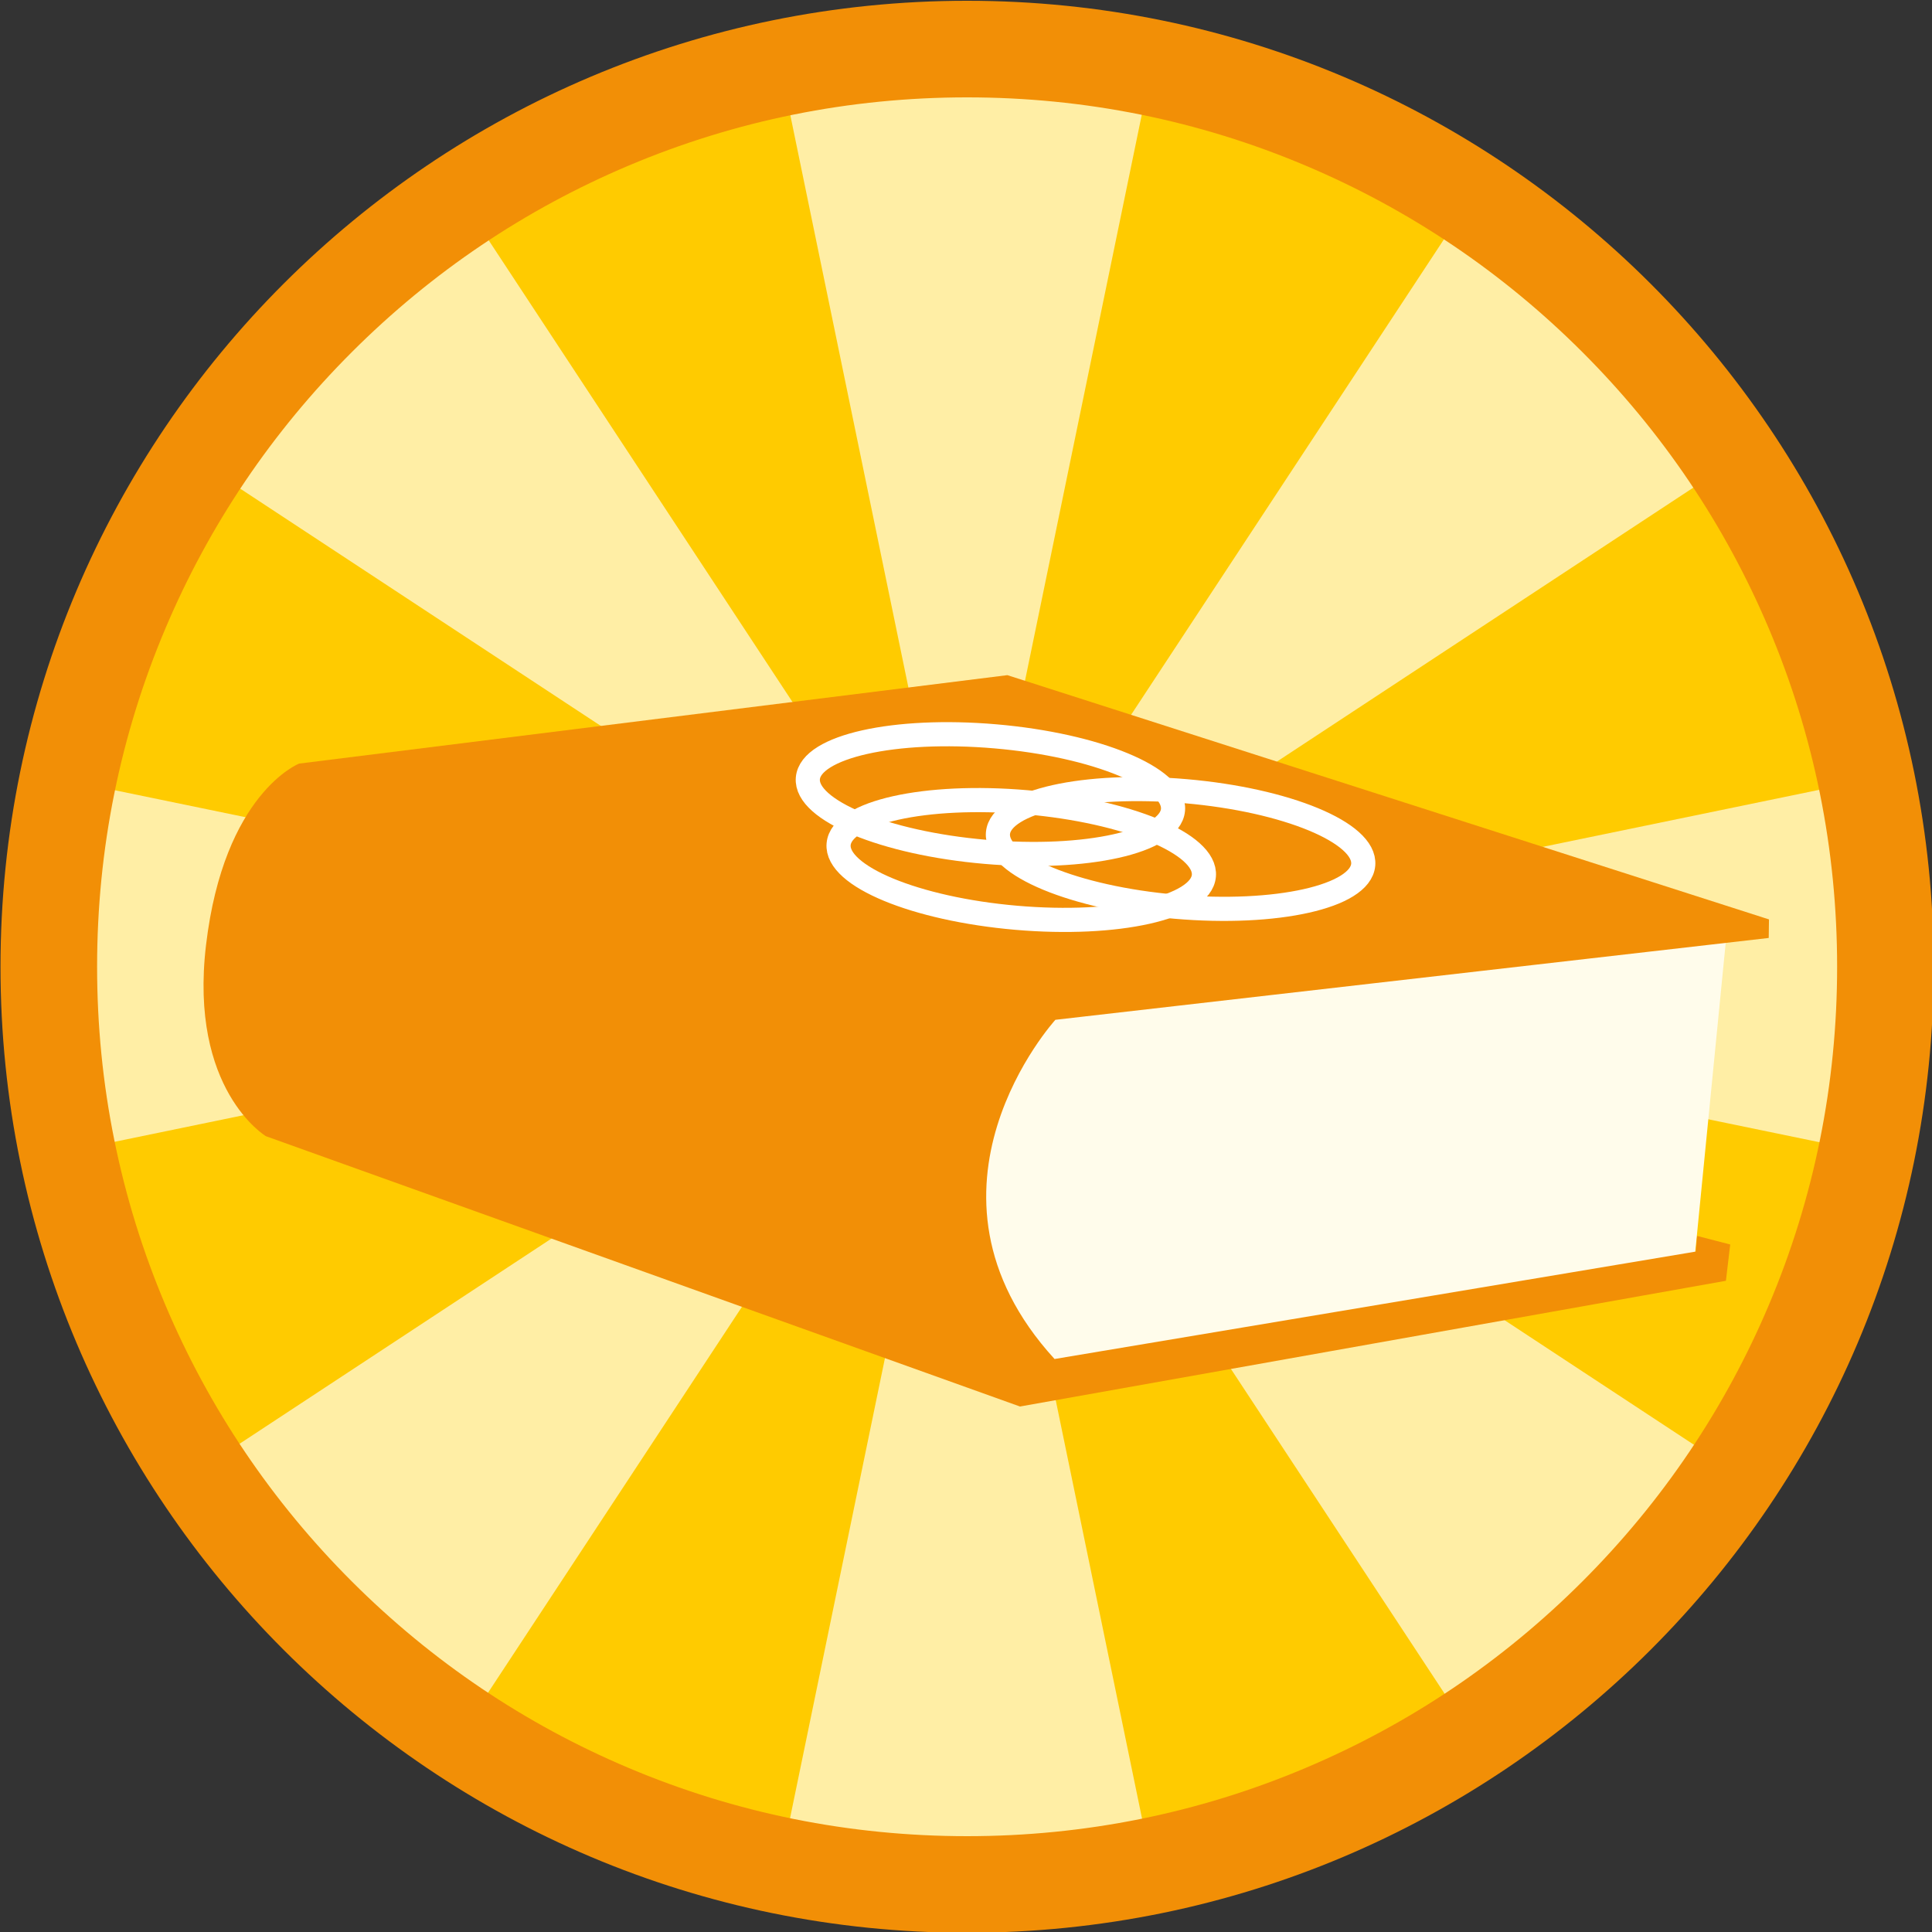 <?xml version="1.0" encoding="utf-8"?>
<!-- Generator: Adobe Illustrator 16.0.0, SVG Export Plug-In . SVG Version: 6.00 Build 0)  -->
<!DOCTYPE svg PUBLIC "-//W3C//DTD SVG 1.1//EN" "http://www.w3.org/Graphics/SVG/1.1/DTD/svg11.dtd">
<svg version="1.1" id="Layer_1" xmlns="http://www.w3.org/2000/svg" xmlns:xlink="http://www.w3.org/1999/xlink" x="0px" y="0px"
	 width="800px" height="800px" viewBox="0 0 800 800" enable-background="new 0 0 800 800" xml:space="preserve">
<rect x="0" y="0" width="800" height="800" fill="#333333" stroke="none"/>
<g>
	<path fill="#FFCB00" d="M400.46,780.319c-51.344,0-101.142-10.045-148.01-29.855c-45.277-19.139-85.945-46.541-120.873-81.447
		S69.23,593.47,50.081,548.224c-19.822-46.836-29.873-96.598-29.873-147.904s10.051-101.068,29.873-147.902
		c19.149-45.248,46.568-85.889,81.496-120.793c34.928-34.906,75.596-62.309,120.873-81.449
		c46.868-19.811,96.666-29.855,148.01-29.855s101.142,10.045,148.009,29.855c45.278,19.141,85.946,46.543,120.874,81.449
		c34.928,34.904,62.347,75.545,81.497,120.793c19.821,46.834,29.872,96.596,29.872,147.902s-10.051,101.068-29.872,147.904
		c-19.15,45.246-46.569,85.887-81.497,120.793s-75.596,62.309-120.874,81.447C501.602,770.274,451.804,780.319,400.46,780.319z"/>
	<g opacity="0.7">
		<polygon fill="#FFFCEB" points="400.002,400.319 320.096,13 400.002,13 479.906,13 		"/>
		<polygon fill="#FFFCEB" points="400,399.681 479.906,787 400,787 320.096,787 		"/>
		<polygon fill="#FFFCEB" points="400.319,399.998 13,479.904 13,399.998 13,320.094 		"/>
		<polygon fill="#FFFCEB" points="399.681,400 787,320.094 787,400 787,479.904 		"/>
		<polygon fill="#FFFCEB" points="400.226,399.771 182.851,730.15 126.349,673.648 69.849,617.146 		"/>
		<polygon fill="#FFFCEB" points="399.774,400.225 617.148,69.847 673.65,126.349 730.151,182.85 		"/>
		<polygon fill="#FFFCEB" points="399.772,399.774 730.151,617.149 673.649,673.651 617.147,730.151 		"/>
		<polygon fill="#FFFCEB" points="400.226,400.226 69.848,182.852 126.35,126.35 182.851,69.849 		"/>
	</g>
	<g>
		<polygon fill="#FFFCEB" points="714.978,386.325 701.339,524.773 416.13,568.636 334.679,479.224 397.428,400.023 
			492.872,371.475 		"/>
		<g>
			<path fill="#F28F06" d="M716.444,515.319l-13.701-3.548l-0.578,6.483l-265.502,44.483
				c-63.882-69.942,0.351-140.458,0.351-140.458l295.376-33.89l0.11-7.682L417.123,279.565l-293.275,36.624
				c0,0-31.065,12.161-38.534,75.115c-7.124,60.045,24.786,79.168,24.786,79.168l312.254,111.936l292.31-52.064L716.444,515.319z"/>
		</g>
		<g>
			
				<ellipse transform="matrix(0.996 0.086 -0.086 0.996 29.831 -34.083)" fill="none" stroke="#FFFFFF" stroke-width="10" stroke-miterlimit="10" cx="410.213" cy="328.938" rx="75.902" ry="24.009"/>
			<path fill="none" stroke="#FFFFFF" stroke-width="10" stroke-miterlimit="10" d="M498.498,362.639
				c-1.141,13.213-35.922,20.999-77.684,17.391c-41.767-3.609-74.698-17.244-73.556-30.457c1.14-13.211,35.924-20.995,77.687-17.389
				C466.709,335.793,499.641,349.428,498.498,362.639z"/>
			<path fill="none" stroke="#FFFFFF" stroke-width="10" stroke-miterlimit="10" d="M564.479,358.068
				c-1.143,13.211-35.926,20.996-77.688,17.388c-41.768-3.608-74.697-17.243-73.557-30.454c1.142-13.213,35.923-20.997,77.689-17.39
				C532.687,331.221,565.621,344.854,564.479,358.068z"/>
		</g>
	</g>
	<path fill="#F28F06" d="M400.46,40.319c48.654,0,95.832,9.514,140.223,28.277c42.894,18.133,81.425,44.098,114.522,77.174
		c33.096,33.074,59.075,71.578,77.217,114.441c18.771,44.355,28.29,91.494,28.29,140.107c0,48.615-9.519,95.754-28.29,140.107
		c-18.142,42.863-44.121,81.367-77.217,114.443c-33.098,33.076-71.629,59.041-114.522,77.172
		c-44.391,18.764-91.568,28.277-140.223,28.277s-95.832-9.514-140.223-28.277c-42.895-18.131-81.426-44.096-114.522-77.172
		c-33.096-33.076-59.075-71.58-77.216-114.443c-18.772-44.354-28.291-91.492-28.291-140.107c0-48.613,9.519-95.752,28.291-140.107
		c18.141-42.863,44.12-81.367,77.216-114.441c33.097-33.076,71.628-59.041,114.522-77.174
		C304.628,49.833,351.806,40.319,400.46,40.319 M400.46,0.319c-221.053,0-400.252,179.086-400.252,400s179.199,400,400.252,400
		s400.252-179.086,400.252-400S621.513,0.319,400.46,0.319L400.46,0.319z"/>
</g>
</svg>
